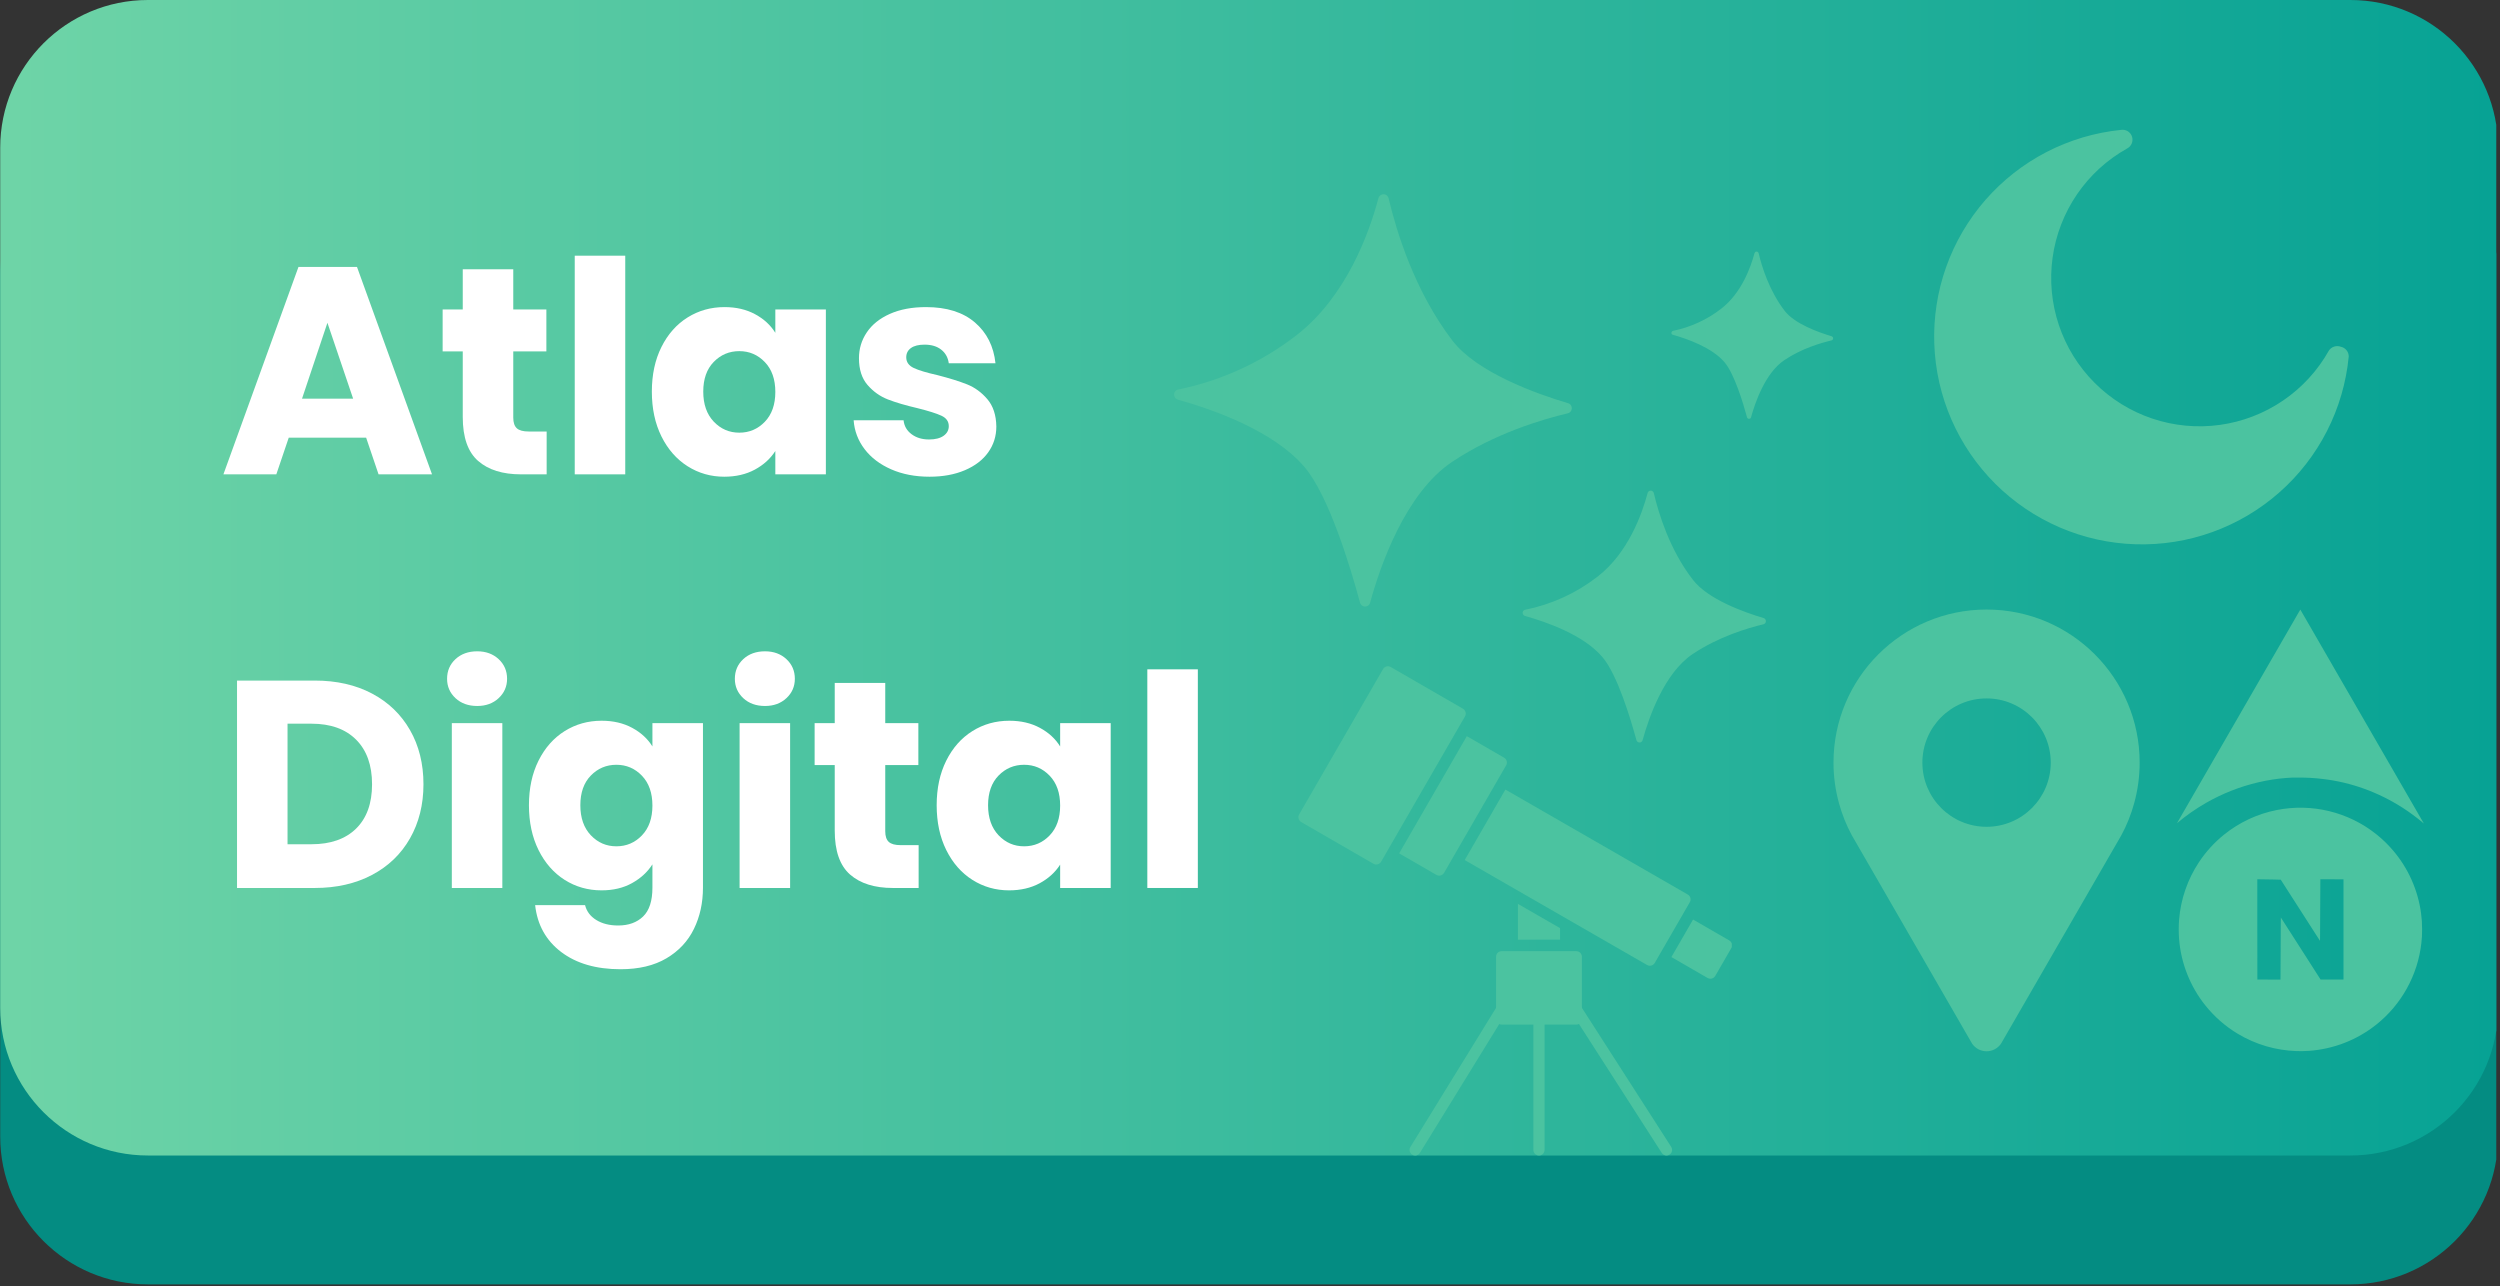 <svg xmlns="http://www.w3.org/2000/svg" xmlns:xlink="http://www.w3.org/1999/xlink" width="1691" zoomAndPan="magnify" viewBox="0 0 1268.25 652.5" height="870" preserveAspectRatio="xMidYMid meet" version="1.0"><rect x="0" y="0" width="1268.25" height="652.5" fill="#333333" stroke="none"/><defs><g/><clipPath id="8977aa68ea"><path d="M 0.109 65.383 L 1267 65.383 L 1267 651.566 L 0.109 651.566 Z M 0.109 65.383 " clip-rule="nonzero"/></clipPath><clipPath id="4e4d7274f9"><path d="M 75.055 65.383 L 1192.32 65.383 C 1233.711 65.383 1267.262 98.934 1267.262 140.324 L 1267.262 576.625 C 1267.262 618.016 1233.711 651.566 1192.32 651.566 L 75.055 651.566 C 33.664 651.566 0.109 618.016 0.109 576.625 L 0.109 140.324 C 0.109 98.934 33.664 65.383 75.055 65.383 Z M 75.055 65.383 " clip-rule="nonzero"/></clipPath><clipPath id="ab397f30c0"><path d="M 0.109 0 L 1266.367 0 L 1266.367 586.188 L 0.109 586.188 Z M 0.109 0 " clip-rule="nonzero"/></clipPath><clipPath id="5f543f85d4"><path d="M 75.055 0 L 1192.32 0 C 1233.711 0 1267.262 33.555 1267.262 74.941 L 1267.262 511.246 C 1267.262 552.633 1233.711 586.188 1192.32 586.188 L 75.055 586.188 C 33.664 586.188 0.109 552.633 0.109 511.246 L 0.109 74.941 C 0.109 33.555 33.664 0 75.055 0 Z M 75.055 0 " clip-rule="nonzero"/></clipPath><linearGradient x1="0.001" gradientTransform="matrix(2.29, 0, 0, 2.29, 0.109, -0)" y1="128" x2="553.001" gradientUnits="userSpaceOnUse" y2="128" id="a3dcfdeb97"><stop stop-opacity="1" stop-color="rgb(43.098%, 83.099%, 65.5%)" offset="0"/><stop stop-opacity="1" stop-color="rgb(42.94%, 83.023%, 65.469%)" offset="0.008"/><stop stop-opacity="1" stop-color="rgb(42.622%, 82.869%, 65.411%)" offset="0.016"/><stop stop-opacity="1" stop-color="rgb(42.305%, 82.716%, 65.352%)" offset="0.023"/><stop stop-opacity="1" stop-color="rgb(41.988%, 82.564%, 65.294%)" offset="0.031"/><stop stop-opacity="1" stop-color="rgb(41.669%, 82.41%, 65.236%)" offset="0.039"/><stop stop-opacity="1" stop-color="rgb(41.351%, 82.257%, 65.176%)" offset="0.047"/><stop stop-opacity="1" stop-color="rgb(41.034%, 82.104%, 65.118%)" offset="0.055"/><stop stop-opacity="1" stop-color="rgb(40.717%, 81.952%, 65.06%)" offset="0.062"/><stop stop-opacity="1" stop-color="rgb(40.398%, 81.798%, 65.001%)" offset="0.07"/><stop stop-opacity="1" stop-color="rgb(40.08%, 81.645%, 64.943%)" offset="0.078"/><stop stop-opacity="1" stop-color="rgb(39.763%, 81.493%, 64.883%)" offset="0.086"/><stop stop-opacity="1" stop-color="rgb(39.445%, 81.34%, 64.825%)" offset="0.094"/><stop stop-opacity="1" stop-color="rgb(39.127%, 81.186%, 64.767%)" offset="0.102"/><stop stop-opacity="1" stop-color="rgb(38.809%, 81.033%, 64.708%)" offset="0.109"/><stop stop-opacity="1" stop-color="rgb(38.492%, 80.881%, 64.65%)" offset="0.117"/><stop stop-opacity="1" stop-color="rgb(38.174%, 80.727%, 64.592%)" offset="0.125"/><stop stop-opacity="1" stop-color="rgb(37.856%, 80.574%, 64.532%)" offset="0.133"/><stop stop-opacity="1" stop-color="rgb(37.538%, 80.421%, 64.474%)" offset="0.141"/><stop stop-opacity="1" stop-color="rgb(37.221%, 80.269%, 64.415%)" offset="0.148"/><stop stop-opacity="1" stop-color="rgb(36.903%, 80.115%, 64.357%)" offset="0.156"/><stop stop-opacity="1" stop-color="rgb(36.586%, 79.962%, 64.299%)" offset="0.164"/><stop stop-opacity="1" stop-color="rgb(36.267%, 79.81%, 64.24%)" offset="0.172"/><stop stop-opacity="1" stop-color="rgb(35.95%, 79.655%, 64.182%)" offset="0.18"/><stop stop-opacity="1" stop-color="rgb(35.632%, 79.503%, 64.124%)" offset="0.188"/><stop stop-opacity="1" stop-color="rgb(35.315%, 79.35%, 64.064%)" offset="0.195"/><stop stop-opacity="1" stop-color="rgb(34.996%, 79.198%, 64.006%)" offset="0.203"/><stop stop-opacity="1" stop-color="rgb(34.679%, 79.044%, 63.948%)" offset="0.211"/><stop stop-opacity="1" stop-color="rgb(34.361%, 78.891%, 63.889%)" offset="0.219"/><stop stop-opacity="1" stop-color="rgb(34.044%, 78.738%, 63.831%)" offset="0.227"/><stop stop-opacity="1" stop-color="rgb(33.725%, 78.584%, 63.771%)" offset="0.234"/><stop stop-opacity="1" stop-color="rgb(33.408%, 78.432%, 63.713%)" offset="0.242"/><stop stop-opacity="1" stop-color="rgb(33.09%, 78.279%, 63.655%)" offset="0.25"/><stop stop-opacity="1" stop-color="rgb(32.773%, 78.127%, 63.596%)" offset="0.258"/><stop stop-opacity="1" stop-color="rgb(32.454%, 77.972%, 63.538%)" offset="0.266"/><stop stop-opacity="1" stop-color="rgb(32.137%, 77.82%, 63.48%)" offset="0.273"/><stop stop-opacity="1" stop-color="rgb(31.819%, 77.667%, 63.42%)" offset="0.281"/><stop stop-opacity="1" stop-color="rgb(31.502%, 77.515%, 63.362%)" offset="0.289"/><stop stop-opacity="1" stop-color="rgb(31.184%, 77.361%, 63.303%)" offset="0.297"/><stop stop-opacity="1" stop-color="rgb(30.865%, 77.208%, 63.245%)" offset="0.305"/><stop stop-opacity="1" stop-color="rgb(30.548%, 77.055%, 63.187%)" offset="0.312"/><stop stop-opacity="1" stop-color="rgb(30.231%, 76.901%, 63.127%)" offset="0.32"/><stop stop-opacity="1" stop-color="rgb(29.913%, 76.749%, 63.069%)" offset="0.328"/><stop stop-opacity="1" stop-color="rgb(29.594%, 76.596%, 63.011%)" offset="0.336"/><stop stop-opacity="1" stop-color="rgb(29.277%, 76.443%, 62.952%)" offset="0.344"/><stop stop-opacity="1" stop-color="rgb(28.96%, 76.289%, 62.894%)" offset="0.352"/><stop stop-opacity="1" stop-color="rgb(28.642%, 76.137%, 62.834%)" offset="0.359"/><stop stop-opacity="1" stop-color="rgb(28.323%, 75.984%, 62.776%)" offset="0.367"/><stop stop-opacity="1" stop-color="rgb(28.006%, 75.83%, 62.718%)" offset="0.375"/><stop stop-opacity="1" stop-color="rgb(27.689%, 75.677%, 62.659%)" offset="0.383"/><stop stop-opacity="1" stop-color="rgb(27.371%, 75.525%, 62.601%)" offset="0.391"/><stop stop-opacity="1" stop-color="rgb(27.052%, 75.372%, 62.543%)" offset="0.398"/><stop stop-opacity="1" stop-color="rgb(26.735%, 75.218%, 62.483%)" offset="0.406"/><stop stop-opacity="1" stop-color="rgb(26.418%, 75.066%, 62.425%)" offset="0.414"/><stop stop-opacity="1" stop-color="rgb(26.1%, 74.913%, 62.366%)" offset="0.422"/><stop stop-opacity="1" stop-color="rgb(25.781%, 74.759%, 62.308%)" offset="0.43"/><stop stop-opacity="1" stop-color="rgb(25.464%, 74.606%, 62.25%)" offset="0.438"/><stop stop-opacity="1" stop-color="rgb(25.146%, 74.454%, 62.19%)" offset="0.445"/><stop stop-opacity="1" stop-color="rgb(24.829%, 74.301%, 62.132%)" offset="0.453"/><stop stop-opacity="1" stop-color="rgb(24.512%, 74.147%, 62.074%)" offset="0.461"/><stop stop-opacity="1" stop-color="rgb(24.193%, 73.994%, 62.015%)" offset="0.469"/><stop stop-opacity="1" stop-color="rgb(23.875%, 73.842%, 61.957%)" offset="0.477"/><stop stop-opacity="1" stop-color="rgb(23.558%, 73.688%, 61.897%)" offset="0.484"/><stop stop-opacity="1" stop-color="rgb(23.241%, 73.535%, 61.839%)" offset="0.492"/><stop stop-opacity="1" stop-color="rgb(22.922%, 73.383%, 61.781%)" offset="0.5"/><stop stop-opacity="1" stop-color="rgb(22.604%, 73.23%, 61.722%)" offset="0.508"/><stop stop-opacity="1" stop-color="rgb(22.287%, 73.076%, 61.664%)" offset="0.516"/><stop stop-opacity="1" stop-color="rgb(21.97%, 72.923%, 61.606%)" offset="0.523"/><stop stop-opacity="1" stop-color="rgb(21.651%, 72.771%, 61.546%)" offset="0.531"/><stop stop-opacity="1" stop-color="rgb(21.333%, 72.618%, 61.488%)" offset="0.539"/><stop stop-opacity="1" stop-color="rgb(21.016%, 72.464%, 61.429%)" offset="0.547"/><stop stop-opacity="1" stop-color="rgb(20.699%, 72.311%, 61.371%)" offset="0.555"/><stop stop-opacity="1" stop-color="rgb(20.38%, 72.159%, 61.313%)" offset="0.562"/><stop stop-opacity="1" stop-color="rgb(20.062%, 72.005%, 61.253%)" offset="0.57"/><stop stop-opacity="1" stop-color="rgb(19.745%, 71.852%, 61.195%)" offset="0.578"/><stop stop-opacity="1" stop-color="rgb(19.427%, 71.7%, 61.137%)" offset="0.586"/><stop stop-opacity="1" stop-color="rgb(19.11%, 71.547%, 61.078%)" offset="0.594"/><stop stop-opacity="1" stop-color="rgb(18.791%, 71.393%, 61.02%)" offset="0.602"/><stop stop-opacity="1" stop-color="rgb(18.474%, 71.24%, 60.96%)" offset="0.609"/><stop stop-opacity="1" stop-color="rgb(18.156%, 71.088%, 60.902%)" offset="0.617"/><stop stop-opacity="1" stop-color="rgb(17.839%, 70.934%, 60.844%)" offset="0.625"/><stop stop-opacity="1" stop-color="rgb(17.52%, 70.781%, 60.785%)" offset="0.633"/><stop stop-opacity="1" stop-color="rgb(17.203%, 70.628%, 60.727%)" offset="0.641"/><stop stop-opacity="1" stop-color="rgb(16.885%, 70.476%, 60.669%)" offset="0.648"/><stop stop-opacity="1" stop-color="rgb(16.568%, 70.322%, 60.609%)" offset="0.656"/><stop stop-opacity="1" stop-color="rgb(16.249%, 70.169%, 60.551%)" offset="0.664"/><stop stop-opacity="1" stop-color="rgb(15.932%, 70.016%, 60.493%)" offset="0.672"/><stop stop-opacity="1" stop-color="rgb(15.614%, 69.862%, 60.434%)" offset="0.68"/><stop stop-opacity="1" stop-color="rgb(15.297%, 69.71%, 60.376%)" offset="0.688"/><stop stop-opacity="1" stop-color="rgb(14.978%, 69.557%, 60.316%)" offset="0.695"/><stop stop-opacity="1" stop-color="rgb(14.661%, 69.405%, 60.258%)" offset="0.703"/><stop stop-opacity="1" stop-color="rgb(14.343%, 69.25%, 60.2%)" offset="0.711"/><stop stop-opacity="1" stop-color="rgb(14.026%, 69.098%, 60.141%)" offset="0.719"/><stop stop-opacity="1" stop-color="rgb(13.708%, 68.945%, 60.083%)" offset="0.727"/><stop stop-opacity="1" stop-color="rgb(13.39%, 68.791%, 60.025%)" offset="0.734"/><stop stop-opacity="1" stop-color="rgb(13.072%, 68.639%, 59.966%)" offset="0.742"/><stop stop-opacity="1" stop-color="rgb(12.755%, 68.486%, 59.908%)" offset="0.75"/><stop stop-opacity="1" stop-color="rgb(12.437%, 68.333%, 59.848%)" offset="0.758"/><stop stop-opacity="1" stop-color="rgb(12.119%, 68.179%, 59.79%)" offset="0.766"/><stop stop-opacity="1" stop-color="rgb(11.801%, 68.027%, 59.732%)" offset="0.773"/><stop stop-opacity="1" stop-color="rgb(11.484%, 67.874%, 59.673%)" offset="0.781"/><stop stop-opacity="1" stop-color="rgb(11.166%, 67.722%, 59.615%)" offset="0.789"/><stop stop-opacity="1" stop-color="rgb(10.847%, 67.567%, 59.557%)" offset="0.797"/><stop stop-opacity="1" stop-color="rgb(10.53%, 67.415%, 59.497%)" offset="0.805"/><stop stop-opacity="1" stop-color="rgb(10.213%, 67.262%, 59.439%)" offset="0.812"/><stop stop-opacity="1" stop-color="rgb(9.895%, 67.108%, 59.38%)" offset="0.82"/><stop stop-opacity="1" stop-color="rgb(9.576%, 66.956%, 59.322%)" offset="0.828"/><stop stop-opacity="1" stop-color="rgb(9.259%, 66.803%, 59.264%)" offset="0.836"/><stop stop-opacity="1" stop-color="rgb(8.942%, 66.65%, 59.204%)" offset="0.844"/><stop stop-opacity="1" stop-color="rgb(8.624%, 66.496%, 59.146%)" offset="0.852"/><stop stop-opacity="1" stop-color="rgb(8.305%, 66.344%, 59.088%)" offset="0.859"/><stop stop-opacity="1" stop-color="rgb(7.988%, 66.191%, 59.029%)" offset="0.867"/><stop stop-opacity="1" stop-color="rgb(7.671%, 66.037%, 58.971%)" offset="0.875"/><stop stop-opacity="1" stop-color="rgb(7.353%, 65.884%, 58.911%)" offset="0.883"/><stop stop-opacity="1" stop-color="rgb(7.036%, 65.732%, 58.853%)" offset="0.891"/><stop stop-opacity="1" stop-color="rgb(6.717%, 65.579%, 58.795%)" offset="0.898"/><stop stop-opacity="1" stop-color="rgb(6.4%, 65.425%, 58.736%)" offset="0.906"/><stop stop-opacity="1" stop-color="rgb(6.082%, 65.273%, 58.678%)" offset="0.914"/><stop stop-opacity="1" stop-color="rgb(5.765%, 65.12%, 58.62%)" offset="0.922"/><stop stop-opacity="1" stop-color="rgb(5.446%, 64.966%, 58.56%)" offset="0.93"/><stop stop-opacity="1" stop-color="rgb(5.128%, 64.813%, 58.502%)" offset="0.938"/><stop stop-opacity="1" stop-color="rgb(4.811%, 64.661%, 58.443%)" offset="0.945"/><stop stop-opacity="1" stop-color="rgb(4.494%, 64.508%, 58.385%)" offset="0.953"/><stop stop-opacity="1" stop-color="rgb(4.175%, 64.354%, 58.327%)" offset="0.961"/><stop stop-opacity="1" stop-color="rgb(3.857%, 64.201%, 58.267%)" offset="0.969"/><stop stop-opacity="1" stop-color="rgb(3.54%, 64.049%, 58.209%)" offset="0.977"/><stop stop-opacity="1" stop-color="rgb(3.223%, 63.896%, 58.151%)" offset="0.984"/><stop stop-opacity="1" stop-color="rgb(2.904%, 63.742%, 58.092%)" offset="0.992"/><stop stop-opacity="1" stop-color="rgb(2.586%, 63.589%, 58.034%)" offset="1"/></linearGradient><clipPath id="fff86a7c46"><path d="M 981 65.383 L 1191.594 65.383 L 1191.594 277 L 981 277 Z M 981 65.383 " clip-rule="nonzero"/></clipPath><clipPath id="3b5fec344d"><path d="M 595.363 98.242 L 930 98.242 L 930 377 L 595.363 377 Z M 595.363 98.242 " clip-rule="nonzero"/></clipPath><clipPath id="0f53c38f88"><path d="M 930.074 309.242 L 1085.203 309.242 L 1085.203 533.32 L 930.074 533.32 Z M 930.074 309.242 " clip-rule="nonzero"/></clipPath><clipPath id="cf36d0c607"><path d="M 1104.293 309.242 L 1229.449 309.242 L 1229.449 533.32 L 1104.293 533.32 Z M 1104.293 309.242 " clip-rule="nonzero"/></clipPath><clipPath id="15f2cbf700"><path d="M 658.504 337.582 L 744 337.582 L 744 439 L 658.504 439 Z M 658.504 337.582 " clip-rule="nonzero"/></clipPath><clipPath id="a13bd16d75"><path d="M 847 466 L 878.543 466 L 878.543 497 L 847 497 Z M 847 466 " clip-rule="nonzero"/></clipPath><clipPath id="5be97e3473"><path d="M 796 509 L 849 509 L 849 586.395 L 796 586.395 Z M 796 509 " clip-rule="nonzero"/></clipPath><clipPath id="4ed3d4d0a2"><path d="M 715 509 L 765 509 L 765 586.395 L 715 586.395 Z M 715 509 " clip-rule="nonzero"/></clipPath><clipPath id="c91145722b"><path d="M 777 509 L 784 509 L 784 586.395 L 777 586.395 Z M 777 509 " clip-rule="nonzero"/></clipPath></defs><g clip-path="url(#8977aa68ea)"><g clip-path="url(#4e4d7274f9)"><path fill="#048c82" d="M 0.109 65.383 L 1266.367 65.383 L 1266.367 651.57 L 0.109 651.57 Z M 0.109 65.383 " fill-opacity="1" fill-rule="nonzero"/></g></g><g clip-path="url(#ab397f30c0)"><g clip-path="url(#5f543f85d4)"><path fill="url(#a3dcfdeb97)" d="M 0.109 0 L 0.109 586.188 L 1266.367 586.188 L 1266.367 0 Z M 0.109 0 " fill-rule="nonzero"/></g></g><g fill="#ffffff" fill-opacity="1"><g transform="translate(110.946, 240.634)"><g><path d="M 74.797 -18.594 L 35.531 -18.594 L 29.234 0 L 2.391 0 L 40.469 -105.219 L 70.156 -105.219 L 108.219 0 L 81.094 0 Z M 68.203 -38.375 L 55.156 -76.891 L 42.266 -38.375 Z M 68.203 -38.375 "/></g></g></g><g fill="#ffffff" fill-opacity="1"><g transform="translate(221.411, 240.634)"><g><path d="M 55.906 -21.734 L 55.906 0 L 42.875 0 C 33.57 0 26.32 -2.27 21.125 -6.812 C 15.938 -11.363 13.344 -18.785 13.344 -29.078 L 13.344 -62.359 L 3.141 -62.359 L 3.141 -83.641 L 13.344 -83.641 L 13.344 -104.031 L 38.969 -104.031 L 38.969 -83.641 L 55.766 -83.641 L 55.766 -62.359 L 38.969 -62.359 L 38.969 -28.781 C 38.969 -26.281 39.566 -24.477 40.766 -23.375 C 41.961 -22.281 43.961 -21.734 46.766 -21.734 Z M 55.906 -21.734 "/></g></g></g><g fill="#ffffff" fill-opacity="1"><g transform="translate(282.265, 240.634)"><g><path d="M 34.922 -110.922 L 34.922 0 L 9.297 0 L 9.297 -110.922 Z M 34.922 -110.922 "/></g></g></g><g fill="#ffffff" fill-opacity="1"><g transform="translate(326.481, 240.634)"><g><path d="M 4.203 -41.969 C 4.203 -50.562 5.82 -58.102 9.062 -64.594 C 12.312 -71.094 16.734 -76.094 22.328 -79.594 C 27.93 -83.094 34.176 -84.844 41.062 -84.844 C 46.957 -84.844 52.129 -83.641 56.578 -81.234 C 61.023 -78.836 64.445 -75.691 66.844 -71.797 L 66.844 -83.641 L 92.484 -83.641 L 92.484 0 L 66.844 0 L 66.844 -11.844 C 64.352 -7.945 60.883 -4.797 56.438 -2.391 C 51.988 0.004 46.816 1.203 40.922 1.203 C 34.129 1.203 27.93 -0.566 22.328 -4.109 C 16.734 -7.66 12.312 -12.707 9.062 -19.25 C 5.82 -25.801 4.203 -33.375 4.203 -41.969 Z M 66.844 -41.812 C 66.844 -48.207 65.066 -53.254 61.516 -56.953 C 57.973 -60.648 53.656 -62.5 48.562 -62.5 C 43.469 -62.5 39.145 -60.676 35.594 -57.031 C 32.051 -53.383 30.281 -48.363 30.281 -41.969 C 30.281 -35.57 32.051 -30.5 35.594 -26.75 C 39.145 -23.008 43.469 -21.141 48.562 -21.141 C 53.656 -21.141 57.973 -22.984 61.516 -26.672 C 65.066 -30.367 66.844 -35.414 66.844 -41.812 Z M 66.844 -41.812 "/></g></g></g><g fill="#ffffff" fill-opacity="1"><g transform="translate(428.253, 240.634)"><g><path d="M 43.312 1.203 C 36.02 1.203 29.523 -0.047 23.828 -2.547 C 18.129 -5.047 13.629 -8.469 10.328 -12.812 C 7.035 -17.156 5.191 -22.031 4.797 -27.438 L 30.125 -27.438 C 30.426 -24.531 31.773 -22.176 34.172 -20.375 C 36.566 -18.582 39.516 -17.688 43.016 -17.688 C 46.211 -17.688 48.688 -18.312 50.438 -19.562 C 52.188 -20.812 53.062 -22.438 53.062 -24.438 C 53.062 -26.832 51.812 -28.602 49.312 -29.75 C 46.812 -30.906 42.766 -32.18 37.172 -33.578 C 31.172 -34.973 26.172 -36.445 22.172 -38 C 18.18 -39.551 14.738 -42 11.844 -45.344 C 8.945 -48.688 7.5 -53.207 7.5 -58.906 C 7.5 -63.707 8.82 -68.078 11.469 -72.016 C 14.113 -75.961 18.008 -79.086 23.156 -81.391 C 28.301 -83.691 34.422 -84.844 41.516 -84.844 C 52.016 -84.844 60.285 -82.242 66.328 -77.047 C 72.367 -71.848 75.844 -64.953 76.75 -56.359 L 53.062 -56.359 C 52.664 -59.254 51.391 -61.551 49.234 -63.25 C 47.086 -64.945 44.266 -65.797 40.766 -65.797 C 37.773 -65.797 35.477 -65.223 33.875 -64.078 C 32.281 -62.93 31.484 -61.359 31.484 -59.359 C 31.484 -56.961 32.754 -55.16 35.297 -53.953 C 37.848 -52.754 41.82 -51.555 47.219 -50.359 C 53.414 -48.766 58.461 -47.191 62.359 -45.641 C 66.254 -44.086 69.676 -41.586 72.625 -38.141 C 75.57 -34.691 77.094 -30.07 77.188 -24.281 C 77.188 -19.383 75.812 -15.008 73.062 -11.156 C 70.32 -7.312 66.379 -4.289 61.234 -2.094 C 56.086 0.102 50.113 1.203 43.312 1.203 Z M 43.312 1.203 "/></g></g></g><g fill="#ffffff" fill-opacity="1"><g transform="translate(110.946, 450.473)"><g><path d="M 48.719 -105.219 C 59.812 -105.219 69.504 -103.02 77.797 -98.625 C 86.086 -94.227 92.504 -88.055 97.047 -80.109 C 101.598 -72.172 103.875 -63.004 103.875 -52.609 C 103.875 -42.316 101.598 -33.172 97.047 -25.172 C 92.504 -17.18 86.062 -10.988 77.719 -6.594 C 69.375 -2.195 59.707 0 48.719 0 L 9.297 0 L 9.297 -105.219 Z M 47.062 -22.188 C 56.758 -22.188 64.305 -24.832 69.703 -30.125 C 75.098 -35.426 77.797 -42.922 77.797 -52.609 C 77.797 -62.305 75.098 -69.852 69.703 -75.25 C 64.305 -80.645 56.758 -83.344 47.062 -83.344 L 34.922 -83.344 L 34.922 -22.188 Z M 47.062 -22.188 "/></g></g></g><g fill="#ffffff" fill-opacity="1"><g transform="translate(219.912, 450.473)"><g><path d="M 22.188 -92.328 C 17.688 -92.328 14.008 -93.648 11.156 -96.297 C 8.312 -98.953 6.891 -102.227 6.891 -106.125 C 6.891 -110.125 8.312 -113.445 11.156 -116.094 C 14.008 -118.738 17.688 -120.062 22.188 -120.062 C 26.582 -120.062 30.203 -118.738 33.047 -116.094 C 35.898 -113.445 37.328 -110.125 37.328 -106.125 C 37.328 -102.227 35.898 -98.953 33.047 -96.297 C 30.203 -93.648 26.582 -92.328 22.188 -92.328 Z M 34.922 -83.641 L 34.922 0 L 9.297 0 L 9.297 -83.641 Z M 34.922 -83.641 "/></g></g></g><g fill="#ffffff" fill-opacity="1"><g transform="translate(264.129, 450.473)"><g><path d="M 41.062 -84.844 C 46.957 -84.844 52.129 -83.641 56.578 -81.234 C 61.023 -78.836 64.445 -75.691 66.844 -71.797 L 66.844 -83.641 L 92.484 -83.641 L 92.484 -0.156 C 92.484 7.539 90.957 14.508 87.906 20.75 C 84.863 27 80.219 31.973 73.969 35.672 C 67.727 39.367 59.957 41.219 50.656 41.219 C 38.27 41.219 28.227 38.297 20.531 32.453 C 12.844 26.609 8.445 18.688 7.344 8.688 L 32.672 8.688 C 33.473 11.883 35.375 14.406 38.375 16.25 C 41.375 18.102 45.07 19.031 49.469 19.031 C 54.758 19.031 58.977 17.504 62.125 14.453 C 65.27 11.41 66.844 6.539 66.844 -0.156 L 66.844 -11.984 C 64.352 -8.086 60.906 -4.914 56.5 -2.469 C 52.102 -0.02 46.957 1.203 41.062 1.203 C 34.176 1.203 27.93 -0.566 22.328 -4.109 C 16.734 -7.66 12.312 -12.707 9.062 -19.25 C 5.82 -25.801 4.203 -33.375 4.203 -41.969 C 4.203 -50.562 5.82 -58.102 9.062 -64.594 C 12.312 -71.094 16.734 -76.094 22.328 -79.594 C 27.93 -83.094 34.176 -84.844 41.062 -84.844 Z M 66.844 -41.812 C 66.844 -48.207 65.066 -53.254 61.516 -56.953 C 57.973 -60.648 53.656 -62.5 48.562 -62.5 C 43.469 -62.5 39.145 -60.676 35.594 -57.031 C 32.051 -53.383 30.281 -48.363 30.281 -41.969 C 30.281 -35.57 32.051 -30.5 35.594 -26.75 C 39.145 -23.008 43.469 -21.141 48.562 -21.141 C 53.656 -21.141 57.973 -22.984 61.516 -26.672 C 65.066 -30.367 66.844 -35.414 66.844 -41.812 Z M 66.844 -41.812 "/></g></g></g><g fill="#ffffff" fill-opacity="1"><g transform="translate(365.901, 450.473)"><g><path d="M 22.188 -92.328 C 17.688 -92.328 14.008 -93.648 11.156 -96.297 C 8.312 -98.953 6.891 -102.227 6.891 -106.125 C 6.891 -110.125 8.312 -113.445 11.156 -116.094 C 14.008 -118.738 17.688 -120.062 22.188 -120.062 C 26.582 -120.062 30.203 -118.738 33.047 -116.094 C 35.898 -113.445 37.328 -110.125 37.328 -106.125 C 37.328 -102.227 35.898 -98.953 33.047 -96.297 C 30.203 -93.648 26.582 -92.328 22.188 -92.328 Z M 34.922 -83.641 L 34.922 0 L 9.297 0 L 9.297 -83.641 Z M 34.922 -83.641 "/></g></g><g transform="translate(410.117, 450.473)"><g><path d="M 55.906 -21.734 L 55.906 0 L 42.875 0 C 33.57 0 26.32 -2.27 21.125 -6.812 C 15.938 -11.363 13.344 -18.785 13.344 -29.078 L 13.344 -62.359 L 3.141 -62.359 L 3.141 -83.641 L 13.344 -83.641 L 13.344 -104.031 L 38.969 -104.031 L 38.969 -83.641 L 55.766 -83.641 L 55.766 -62.359 L 38.969 -62.359 L 38.969 -28.781 C 38.969 -26.281 39.566 -24.477 40.766 -23.375 C 41.961 -22.281 43.961 -21.734 46.766 -21.734 Z M 55.906 -21.734 "/></g></g><g transform="translate(470.97, 450.473)"><g><path d="M 4.203 -41.969 C 4.203 -50.562 5.82 -58.102 9.062 -64.594 C 12.312 -71.094 16.734 -76.094 22.328 -79.594 C 27.93 -83.094 34.176 -84.844 41.062 -84.844 C 46.957 -84.844 52.129 -83.641 56.578 -81.234 C 61.023 -78.836 64.445 -75.691 66.844 -71.797 L 66.844 -83.641 L 92.484 -83.641 L 92.484 0 L 66.844 0 L 66.844 -11.844 C 64.352 -7.945 60.883 -4.797 56.438 -2.391 C 51.988 0.004 46.816 1.203 40.922 1.203 C 34.129 1.203 27.93 -0.566 22.328 -4.109 C 16.734 -7.66 12.312 -12.707 9.062 -19.25 C 5.82 -25.801 4.203 -33.375 4.203 -41.969 Z M 66.844 -41.812 C 66.844 -48.207 65.066 -53.254 61.516 -56.953 C 57.973 -60.648 53.656 -62.5 48.562 -62.5 C 43.469 -62.5 39.145 -60.676 35.594 -57.031 C 32.051 -53.383 30.281 -48.363 30.281 -41.969 C 30.281 -35.57 32.051 -30.5 35.594 -26.75 C 39.145 -23.008 43.469 -21.141 48.562 -21.141 C 53.656 -21.141 57.973 -22.984 61.516 -26.672 C 65.066 -30.367 66.844 -35.414 66.844 -41.812 Z M 66.844 -41.812 "/></g></g></g><g fill="#ffffff" fill-opacity="1"><g transform="translate(572.742, 450.473)"><g><path d="M 34.922 -110.922 L 34.922 0 L 9.297 0 L 9.297 -110.922 Z M 34.922 -110.922 "/></g></g></g><g clip-path="url(#fff86a7c46)"><path fill="#4bc3a0" d="M 1191.512 180.828 C 1191.352 182.473 1191.156 184.117 1190.922 185.754 C 1190.684 187.387 1190.41 189.02 1190.098 190.641 C 1189.789 192.266 1189.438 193.883 1189.051 195.488 C 1188.66 197.094 1188.234 198.691 1187.773 200.277 C 1187.309 201.867 1186.809 203.441 1186.273 205.004 C 1185.734 206.57 1185.16 208.117 1184.551 209.656 C 1183.941 211.191 1183.297 212.715 1182.613 214.219 C 1181.934 215.727 1181.215 217.215 1180.465 218.688 C 1179.711 220.16 1178.926 221.613 1178.105 223.051 C 1177.285 224.484 1176.43 225.898 1175.543 227.297 C 1174.656 228.691 1173.738 230.062 1172.789 231.414 C 1171.836 232.77 1170.852 234.098 1169.84 235.402 C 1168.824 236.707 1167.781 237.988 1166.707 239.246 C 1165.633 240.504 1164.527 241.734 1163.398 242.938 C 1162.266 244.145 1161.105 245.32 1159.918 246.469 C 1158.73 247.621 1157.516 248.742 1156.273 249.836 C 1155.035 250.93 1153.77 251.992 1152.48 253.023 C 1151.188 254.059 1149.875 255.062 1148.535 256.031 C 1147.199 257.004 1145.84 257.945 1144.457 258.852 C 1143.074 259.758 1141.672 260.633 1140.25 261.477 C 1138.828 262.316 1137.387 263.125 1135.926 263.898 C 1134.465 264.672 1132.984 265.41 1131.488 266.117 C 1129.992 266.82 1128.48 267.488 1126.953 268.121 C 1125.426 268.754 1123.887 269.352 1122.332 269.914 C 1120.777 270.473 1119.207 270.996 1117.629 271.484 C 1116.047 271.969 1114.457 272.418 1112.855 272.832 C 1111.254 273.242 1109.645 273.617 1108.027 273.953 C 1106.406 274.289 1104.781 274.586 1103.148 274.848 C 1101.516 275.105 1099.879 275.328 1098.234 275.512 C 1096.594 275.695 1094.945 275.836 1093.297 275.941 C 1091.645 276.047 1089.996 276.113 1088.344 276.141 C 1086.688 276.168 1085.035 276.156 1083.383 276.105 C 1081.73 276.059 1080.082 275.969 1078.434 275.84 C 1076.785 275.711 1075.141 275.547 1073.5 275.34 C 1071.859 275.133 1070.223 274.891 1068.594 274.609 C 1066.965 274.324 1065.344 274.004 1063.73 273.648 C 1062.117 273.289 1060.512 272.891 1058.918 272.457 C 1057.32 272.023 1055.738 271.551 1054.164 271.043 C 1052.59 270.535 1051.031 269.988 1049.484 269.406 C 1047.938 268.824 1046.402 268.207 1044.887 267.555 C 1043.367 266.898 1041.863 266.211 1040.379 265.484 C 1038.895 264.758 1037.426 264 1035.977 263.207 C 1034.523 262.414 1033.094 261.586 1031.684 260.723 C 1030.273 259.863 1028.883 258.969 1027.512 258.043 C 1026.145 257.113 1024.797 256.156 1023.473 255.168 C 1022.148 254.176 1020.848 253.156 1019.574 252.105 C 1018.297 251.055 1017.047 249.973 1015.82 248.863 C 1014.598 247.754 1013.398 246.613 1012.227 245.449 C 1011.055 244.281 1009.91 243.086 1008.797 241.867 C 1007.68 240.648 1006.594 239.402 1005.539 238.129 C 1004.48 236.859 1003.453 235.562 1002.457 234.242 C 1001.461 232.922 1000.5 231.582 999.566 230.215 C 998.633 228.852 997.734 227.465 996.867 226.059 C 996 224.648 995.164 223.223 994.363 221.777 C 993.562 220.328 992.797 218.863 992.066 217.383 C 991.336 215.898 990.641 214.402 989.977 212.887 C 989.316 211.371 988.691 209.84 988.105 208.293 C 987.516 206.75 986.965 205.191 986.449 203.621 C 985.934 202.051 985.453 200.469 985.012 198.875 C 984.57 197.281 984.168 195.68 983.801 194.066 C 983.438 192.453 983.109 190.836 982.82 189.207 C 982.531 187.578 982.281 185.945 982.066 184.305 C 981.855 182.664 981.68 181.023 981.547 179.375 C 981.41 177.727 981.312 176.078 981.258 174.426 C 981.199 172.773 981.18 171.121 981.199 169.465 C 981.223 167.812 981.281 166.16 981.379 164.512 C 981.477 162.859 981.613 161.215 981.789 159.57 C 981.965 157.926 982.176 156.285 982.43 154.652 C 982.684 153.02 982.973 151.391 983.301 149.773 C 983.633 148.152 984 146.539 984.402 144.938 C 984.809 143.336 985.25 141.742 985.73 140.16 C 986.211 138.578 986.727 137.008 987.281 135.449 C 987.836 133.895 988.426 132.348 989.051 130.82 C 989.68 129.289 990.34 127.773 991.039 126.277 C 991.734 124.777 992.469 123.297 993.234 121.832 C 994.004 120.367 994.805 118.922 995.641 117.496 C 996.477 116.066 997.344 114.66 998.246 113.277 C 999.148 111.891 1000.082 110.527 1001.047 109.184 C 1002.012 107.844 1003.008 106.523 1004.039 105.23 C 1005.066 103.934 1006.121 102.664 1007.211 101.418 C 1008.297 100.176 1009.414 98.957 1010.559 97.762 C 1011.703 96.57 1012.875 95.406 1014.078 94.266 C 1015.277 93.129 1016.5 92.02 1017.754 90.941 C 1019.004 89.863 1020.281 88.812 1021.582 87.793 C 1022.887 86.773 1024.211 85.785 1025.559 84.828 C 1026.906 83.871 1028.273 82.945 1029.668 82.051 C 1031.059 81.16 1032.469 80.297 1033.902 79.473 C 1035.332 78.645 1036.785 77.852 1038.254 77.094 C 1039.723 76.336 1041.207 75.613 1042.711 74.926 C 1044.215 74.238 1045.734 73.586 1047.266 72.969 C 1048.801 72.352 1050.348 71.77 1051.91 71.227 C 1053.469 70.684 1055.043 70.176 1056.629 69.707 C 1058.215 69.234 1059.809 68.805 1061.414 68.406 C 1063.02 68.012 1064.633 67.656 1066.254 67.336 C 1067.879 67.02 1069.508 66.738 1071.141 66.496 C 1072.777 66.254 1074.418 66.047 1076.062 65.883 C 1076.652 65.797 1077.238 65.816 1077.82 65.938 C 1078.402 66.059 1078.945 66.277 1079.453 66.594 C 1079.957 66.906 1080.395 67.301 1080.758 67.77 C 1081.125 68.242 1081.398 68.758 1081.578 69.328 C 1081.758 69.895 1081.836 70.477 1081.812 71.07 C 1081.785 71.664 1081.66 72.238 1081.43 72.785 C 1081.199 73.336 1080.883 73.828 1080.48 74.266 C 1080.074 74.703 1079.605 75.059 1079.078 75.328 C 1077.812 76.035 1076.57 76.777 1075.352 77.555 C 1074.133 78.336 1072.934 79.148 1071.762 79.992 C 1070.59 80.84 1069.441 81.723 1068.316 82.637 C 1067.195 83.547 1066.102 84.492 1065.031 85.469 C 1063.965 86.449 1062.926 87.453 1061.914 88.492 C 1060.906 89.527 1059.926 90.594 1058.98 91.684 C 1058.031 92.777 1057.113 93.898 1056.23 95.043 C 1055.348 96.191 1054.496 97.359 1053.68 98.555 C 1052.863 99.75 1052.082 100.969 1051.336 102.207 C 1050.59 103.449 1049.879 104.707 1049.207 105.988 C 1048.535 107.27 1047.898 108.57 1047.301 109.887 C 1046.699 111.207 1046.141 112.539 1045.621 113.891 C 1045.098 115.238 1044.617 116.602 1044.172 117.98 C 1043.73 119.359 1043.328 120.75 1042.965 122.148 C 1042.602 123.551 1042.281 124.961 1042 126.379 C 1041.719 127.801 1041.477 129.227 1041.281 130.66 C 1041.082 132.094 1040.922 133.531 1040.809 134.973 C 1040.691 136.418 1040.617 137.863 1040.586 139.309 C 1040.551 140.754 1040.562 142.203 1040.613 143.648 C 1040.664 145.094 1040.754 146.539 1040.891 147.98 C 1041.023 149.422 1041.199 150.855 1041.414 152.285 C 1041.633 153.719 1041.891 155.141 1042.191 156.559 C 1042.488 157.973 1042.828 159.379 1043.207 160.777 C 1043.59 162.172 1044.008 163.555 1044.469 164.93 C 1044.93 166.301 1045.43 167.66 1045.965 169 C 1046.504 170.344 1047.082 171.672 1047.695 172.98 C 1048.312 174.293 1048.965 175.582 1049.652 176.855 C 1050.344 178.129 1051.066 179.379 1051.828 180.609 C 1052.59 181.84 1053.387 183.047 1054.219 184.234 C 1055.051 185.418 1055.914 186.578 1056.812 187.711 C 1057.711 188.848 1058.641 189.953 1059.605 191.035 C 1060.566 192.117 1061.559 193.168 1062.582 194.195 C 1063.605 195.219 1064.656 196.211 1065.734 197.176 C 1066.816 198.137 1067.922 199.07 1069.059 199.969 C 1070.191 200.867 1071.348 201.734 1072.535 202.566 C 1073.719 203.398 1074.926 204.195 1076.152 204.957 C 1077.383 205.723 1078.633 206.449 1079.906 207.137 C 1081.18 207.828 1082.469 208.484 1083.777 209.098 C 1085.086 209.715 1086.414 210.293 1087.758 210.832 C 1089.098 211.371 1090.457 211.875 1091.828 212.336 C 1093.199 212.797 1094.582 213.219 1095.98 213.598 C 1097.375 213.98 1098.781 214.32 1100.199 214.621 C 1101.613 214.922 1103.035 215.184 1104.469 215.398 C 1105.898 215.617 1107.332 215.797 1108.773 215.93 C 1110.215 216.066 1111.66 216.16 1113.105 216.211 C 1114.551 216.266 1115.996 216.277 1117.445 216.246 C 1118.891 216.215 1120.336 216.141 1121.777 216.027 C 1123.223 215.91 1124.66 215.754 1126.094 215.559 C 1127.527 215.359 1128.953 215.121 1130.375 214.84 C 1131.793 214.562 1133.203 214.242 1134.605 213.879 C 1136.008 213.52 1137.398 213.117 1138.777 212.676 C 1140.152 212.234 1141.52 211.754 1142.867 211.234 C 1144.219 210.715 1145.555 210.156 1146.871 209.559 C 1148.191 208.961 1149.488 208.328 1150.773 207.652 C 1152.055 206.98 1153.316 206.273 1154.555 205.527 C 1155.797 204.785 1157.016 204.004 1158.211 203.188 C 1159.406 202.375 1160.578 201.523 1161.723 200.641 C 1162.871 199.758 1163.992 198.844 1165.086 197.898 C 1166.18 196.949 1167.246 195.973 1168.285 194.961 C 1169.32 193.953 1170.328 192.914 1171.305 191.848 C 1172.285 190.781 1173.23 189.688 1174.145 188.566 C 1175.059 187.445 1175.941 186.297 1176.789 185.125 C 1177.637 183.953 1178.453 182.758 1179.23 181.535 C 1180.012 180.316 1180.754 179.078 1181.461 177.816 C 1181.785 177.34 1182.176 176.934 1182.637 176.59 C 1183.098 176.25 1183.602 175.992 1184.148 175.82 C 1184.695 175.645 1185.254 175.566 1185.828 175.582 C 1186.398 175.598 1186.953 175.703 1187.492 175.906 C 1188.059 176.02 1188.59 176.23 1189.086 176.527 C 1189.582 176.828 1190.012 177.203 1190.379 177.652 C 1190.742 178.098 1191.023 178.598 1191.219 179.141 C 1191.414 179.688 1191.512 180.25 1191.512 180.828 Z M 1191.512 180.828 " fill-opacity="1" fill-rule="nonzero"/></g><g clip-path="url(#3b5fec344d)"><path fill="#4bc3a0" d="M 704.434 100.586 C 704.07 99.133 702.688 98.258 701.23 98.621 C 700.285 98.84 699.484 99.641 699.266 100.586 C 694.609 118.051 683.113 150.281 657.793 170 C 640.184 183.68 619.594 193.141 597.766 197.578 C 596.309 197.867 595.363 199.25 595.656 200.707 C 595.875 201.727 596.602 202.453 597.547 202.742 C 615.301 207.691 646.152 218.531 661.793 236.941 C 674.164 251.492 685.152 287.945 689.953 305.773 C 690.391 307.156 691.844 308.027 693.227 307.594 C 694.102 307.375 694.828 306.648 695.047 305.773 C 699.996 287.656 712.801 250.184 736.738 234.25 C 758.129 219.988 781.922 212.859 795.383 209.656 C 796.84 209.293 797.641 207.836 797.277 206.383 C 797.059 205.508 796.402 204.781 795.531 204.562 C 779.305 199.762 749.109 188.918 736.738 172.695 C 717.531 147.52 708.363 117.176 704.434 100.586 Z M 838.969 250.109 C 838.75 249.238 837.875 248.73 837.004 248.945 C 836.422 249.094 835.984 249.527 835.84 250.109 C 833 260.809 825.945 280.523 810.445 292.531 C 799.676 300.898 787.09 306.645 773.699 309.34 C 772.828 309.484 772.246 310.355 772.465 311.23 C 772.609 311.812 773.047 312.32 773.629 312.469 C 784.469 315.523 803.387 322.07 812.918 333.352 C 820.488 342.227 827.18 364.562 830.164 375.477 C 830.383 376.352 831.328 376.859 832.129 376.641 C 832.711 376.496 833.074 376.059 833.293 375.477 C 836.348 364.418 844.133 341.5 858.758 331.75 C 871.855 323.02 886.406 318.652 894.629 316.688 C 895.504 316.469 896.012 315.598 895.793 314.723 C 895.648 314.141 895.211 313.703 894.703 313.559 C 884.734 310.574 866.324 304.027 858.758 294.059 C 846.973 278.852 841.367 260.297 838.969 250.109 Z M 892.156 128.453 C 892.012 127.871 891.43 127.508 890.848 127.656 C 890.484 127.727 890.191 128.02 890.047 128.453 C 888.152 135.586 883.496 148.609 873.164 156.613 C 866.035 162.145 857.668 166 848.789 167.82 C 848.207 167.965 847.844 168.473 847.918 169.055 C 847.988 169.492 848.281 169.781 848.719 169.855 C 855.922 171.895 868.438 176.258 874.84 183.754 C 879.859 189.648 884.297 204.488 886.262 211.695 C 886.406 212.277 886.988 212.566 887.57 212.422 C 887.938 212.348 888.227 212.059 888.301 211.695 C 890.336 204.344 895.504 189.137 905.254 182.66 C 913.91 176.84 923.59 174.004 929.117 172.695 C 929.699 172.547 930.062 171.965 929.918 171.383 C 929.848 171.02 929.555 170.73 929.191 170.582 C 922.57 168.617 910.348 164.254 905.324 157.633 C 897.539 147.52 893.758 135.223 892.156 128.453 Z M 892.156 128.453 " fill-opacity="1" fill-rule="nonzero"/></g><g clip-path="url(#0f53c38f88)"><path fill="#4bc3a0" d="M 1007.793 309.219 C 964.895 309.219 930.133 343.984 930.133 386.879 C 930.133 394.012 931.113 400.914 932.918 407.477 C 934.48 413.188 936.672 418.645 939.434 423.754 C 940.102 424.984 940.805 426.203 941.535 427.395 L 1000.082 528.812 C 1000.207 529.027 1000.324 529.258 1000.461 529.469 C 1002.07 531.793 1004.75 533.312 1007.789 533.312 C 1010.832 533.312 1013.52 531.773 1015.129 529.438 L 1015.379 529.008 L 1074.035 427.414 L 1076.152 423.746 C 1078.91 418.641 1081.098 413.18 1082.668 407.477 C 1084.465 400.914 1085.449 394.012 1085.449 386.879 C 1085.449 343.984 1050.684 309.219 1007.793 309.219 Z M 1007.789 419.434 C 989.801 419.434 975.223 404.855 975.223 386.879 C 975.223 368.891 989.797 354.309 1007.789 354.309 C 1025.773 354.309 1040.344 368.891 1040.344 386.879 C 1040.344 404.855 1025.773 419.434 1007.789 419.434 Z M 1007.789 419.434 " fill-opacity="1" fill-rule="nonzero"/></g><g clip-path="url(#cf36d0c607)"><path fill="#4bc3a0" d="M 1165.012 533.219 C 1154.387 532.836 1144.344 529.883 1135.289 524.477 C 1128.965 520.699 1123.352 515.789 1118.723 509.988 C 1111.055 500.379 1106.441 488.703 1105.449 476.418 C 1105.203 473.363 1105.203 469.641 1105.449 466.574 C 1106.281 456.168 1109.734 446.156 1115.488 437.445 C 1118.984 432.152 1123.32 427.387 1128.254 423.414 C 1136.039 417.145 1145.184 412.875 1154.973 410.93 C 1172.793 407.387 1191.297 411.879 1205.477 423.195 C 1208.566 425.66 1211.352 428.344 1213.918 431.344 C 1221.652 440.367 1226.637 451.523 1228.211 463.328 C 1228.594 466.176 1228.734 468.43 1228.734 471.512 C 1228.734 474.145 1228.633 476.07 1228.359 478.457 C 1226.512 494.719 1218.262 509.621 1205.484 519.793 C 1195.68 527.598 1183.805 532.215 1171.262 533.102 C 1169.48 533.227 1166.715 533.277 1165.012 533.219 Z M 1156.895 496.184 C 1156.895 495.773 1156.926 489.922 1156.965 483.184 C 1157.004 476.445 1157.039 469.695 1157.039 468.184 C 1157.039 466.672 1157.059 465.449 1157.078 465.461 C 1157.098 465.473 1161.645 472.562 1167.18 481.207 L 1177.238 496.93 L 1183.047 496.918 L 1188.852 496.906 L 1188.852 446.078 L 1177.117 446.055 L 1177.113 446.781 C 1177.113 447.18 1177.082 452.965 1177.043 459.637 C 1177.004 466.309 1176.969 473.016 1176.969 474.543 C 1176.969 476.891 1176.957 477.312 1176.902 477.25 C 1176.863 477.211 1172.391 470.234 1166.957 461.754 C 1161.527 453.27 1157.055 446.301 1157.023 446.27 C 1156.984 446.23 1155.688 446.199 1152.66 446.16 C 1150.293 446.129 1147.629 446.09 1146.742 446.07 L 1145.133 446.043 L 1145.133 471.457 C 1145.133 485.434 1145.148 496.887 1145.164 496.902 C 1145.184 496.922 1147.828 496.938 1151.043 496.938 L 1156.891 496.938 L 1156.895 496.188 Z M 1228.977 417.242 C 1226.145 414.828 1222.301 411.992 1218.941 409.832 C 1206.52 401.852 1192.688 396.848 1178.418 395.18 C 1173.84 394.645 1170.707 394.465 1165.945 394.465 C 1162.715 394.465 1162.055 394.48 1159.746 394.664 C 1150.418 395.383 1140.719 397.652 1131.773 401.207 C 1127.508 402.898 1123.133 405.008 1119.191 407.262 C 1113.98 410.242 1108.641 413.977 1104.492 417.539 C 1104.383 417.633 1104.387 417.613 1104.535 417.344 C 1104.68 417.082 1166.93 309.254 1166.949 309.23 C 1166.957 309.223 1229.371 417.305 1229.559 417.648 C 1229.594 417.711 1229.613 417.762 1229.605 417.762 C 1229.598 417.762 1229.312 417.527 1228.977 417.242 Z M 1228.977 417.242 " fill-opacity="1" fill-rule="nonzero"/></g><g clip-path="url(#15f2cbf700)"><path fill="#4bc3a0" d="M 698.164 438.566 C 699.145 438.566 700.098 438.059 700.629 437.145 L 743.195 363.414 C 743.57 362.762 743.672 361.984 743.48 361.258 C 743.285 360.531 742.809 359.91 742.156 359.535 L 705.504 338.375 C 704.148 337.59 702.41 338.055 701.625 339.414 L 659.059 413.145 C 658.273 414.5 658.738 416.242 660.098 417.027 L 696.746 438.188 C 697.191 438.445 697.68 438.57 698.164 438.57 Z M 698.164 438.566 " fill-opacity="1" fill-rule="evenodd"/></g><path fill="#4bc3a0" d="M 730.113 444.219 C 731.094 444.219 732.051 443.707 732.578 442.797 L 764.066 388.254 C 764.441 387.602 764.543 386.824 764.352 386.102 C 764.156 385.371 763.68 384.75 763.027 384.375 L 744.117 373.457 L 709.785 432.918 L 728.695 443.836 C 729.145 444.094 729.633 444.219 730.117 444.219 Z M 730.113 444.219 " fill-opacity="1" fill-rule="evenodd"/><path fill="#4bc3a0" d="M 836.988 489.926 C 837.973 489.926 838.926 489.418 839.453 488.504 L 857.25 457.676 C 857.629 457.023 857.73 456.246 857.535 455.52 C 857.34 454.793 856.863 454.172 856.207 453.793 L 763.684 400.547 L 743.047 436.301 L 835.574 489.551 C 836.023 489.805 836.508 489.93 836.988 489.93 Z M 836.988 489.926 " fill-opacity="1" fill-rule="evenodd"/><g clip-path="url(#a13bd16d75)"><path fill="#4bc3a0" d="M 867.684 496.508 C 868.664 496.508 869.621 495.996 870.148 495.086 L 878.297 480.969 C 878.676 480.316 878.777 479.539 878.582 478.812 C 878.387 478.086 877.91 477.465 877.258 477.086 L 858.887 466.48 L 847.895 485.52 L 866.266 496.129 C 866.711 496.387 867.199 496.512 867.684 496.512 Z M 867.684 496.508 " fill-opacity="1" fill-rule="evenodd"/></g><path fill="#4bc3a0" d="M 761.793 519.781 L 799.645 519.781 C 801.215 519.781 802.488 518.508 802.488 516.941 L 802.488 485.359 C 802.488 483.789 801.211 482.52 799.645 482.52 L 761.793 482.52 C 760.223 482.52 758.953 483.793 758.953 485.359 L 758.953 516.941 C 758.953 518.508 760.223 519.781 761.793 519.781 Z M 761.793 519.781 " fill-opacity="1" fill-rule="evenodd"/><g clip-path="url(#5be97e3473)"><path fill="#4bc3a0" d="M 845.414 586.191 C 845.938 586.191 846.473 586.043 846.949 585.738 C 848.27 584.891 848.652 583.133 847.805 581.812 L 802.039 510.555 C 801.191 509.238 799.434 508.852 798.109 509.699 C 796.789 510.547 796.406 512.305 797.254 513.625 L 843.02 584.883 C 843.562 585.727 844.48 586.191 845.414 586.191 Z M 845.414 586.191 " fill-opacity="1" fill-rule="evenodd"/></g><g clip-path="url(#4ed3d4d0a2)"><path fill="#4bc3a0" d="M 717.91 586.191 C 718.867 586.191 719.797 585.711 720.332 584.836 L 764.211 513.582 C 765.035 512.242 764.621 510.496 763.285 509.672 C 761.949 508.844 760.195 509.266 759.375 510.602 L 715.496 581.859 C 714.672 583.195 715.09 584.941 716.426 585.766 C 716.887 586.055 717.402 586.191 717.91 586.191 Z M 717.91 586.191 " fill-opacity="1" fill-rule="evenodd"/></g><g clip-path="url(#c91145722b)"><path fill="#4bc3a0" d="M 780.719 586.191 C 782.289 586.191 783.562 584.914 783.562 583.348 L 783.562 512.09 C 783.562 510.523 782.285 509.254 780.719 509.254 C 779.148 509.254 777.879 510.523 777.879 512.09 L 777.879 583.348 C 777.879 584.918 779.148 586.191 780.719 586.191 Z M 780.719 586.191 " fill-opacity="1" fill-rule="evenodd"/></g><path fill="#4bc3a0" d="M 791.406 476.703 L 791.406 470.84 L 770.031 458.539 L 770.031 476.703 Z M 791.406 476.703 " fill-opacity="1" fill-rule="evenodd"/></svg>